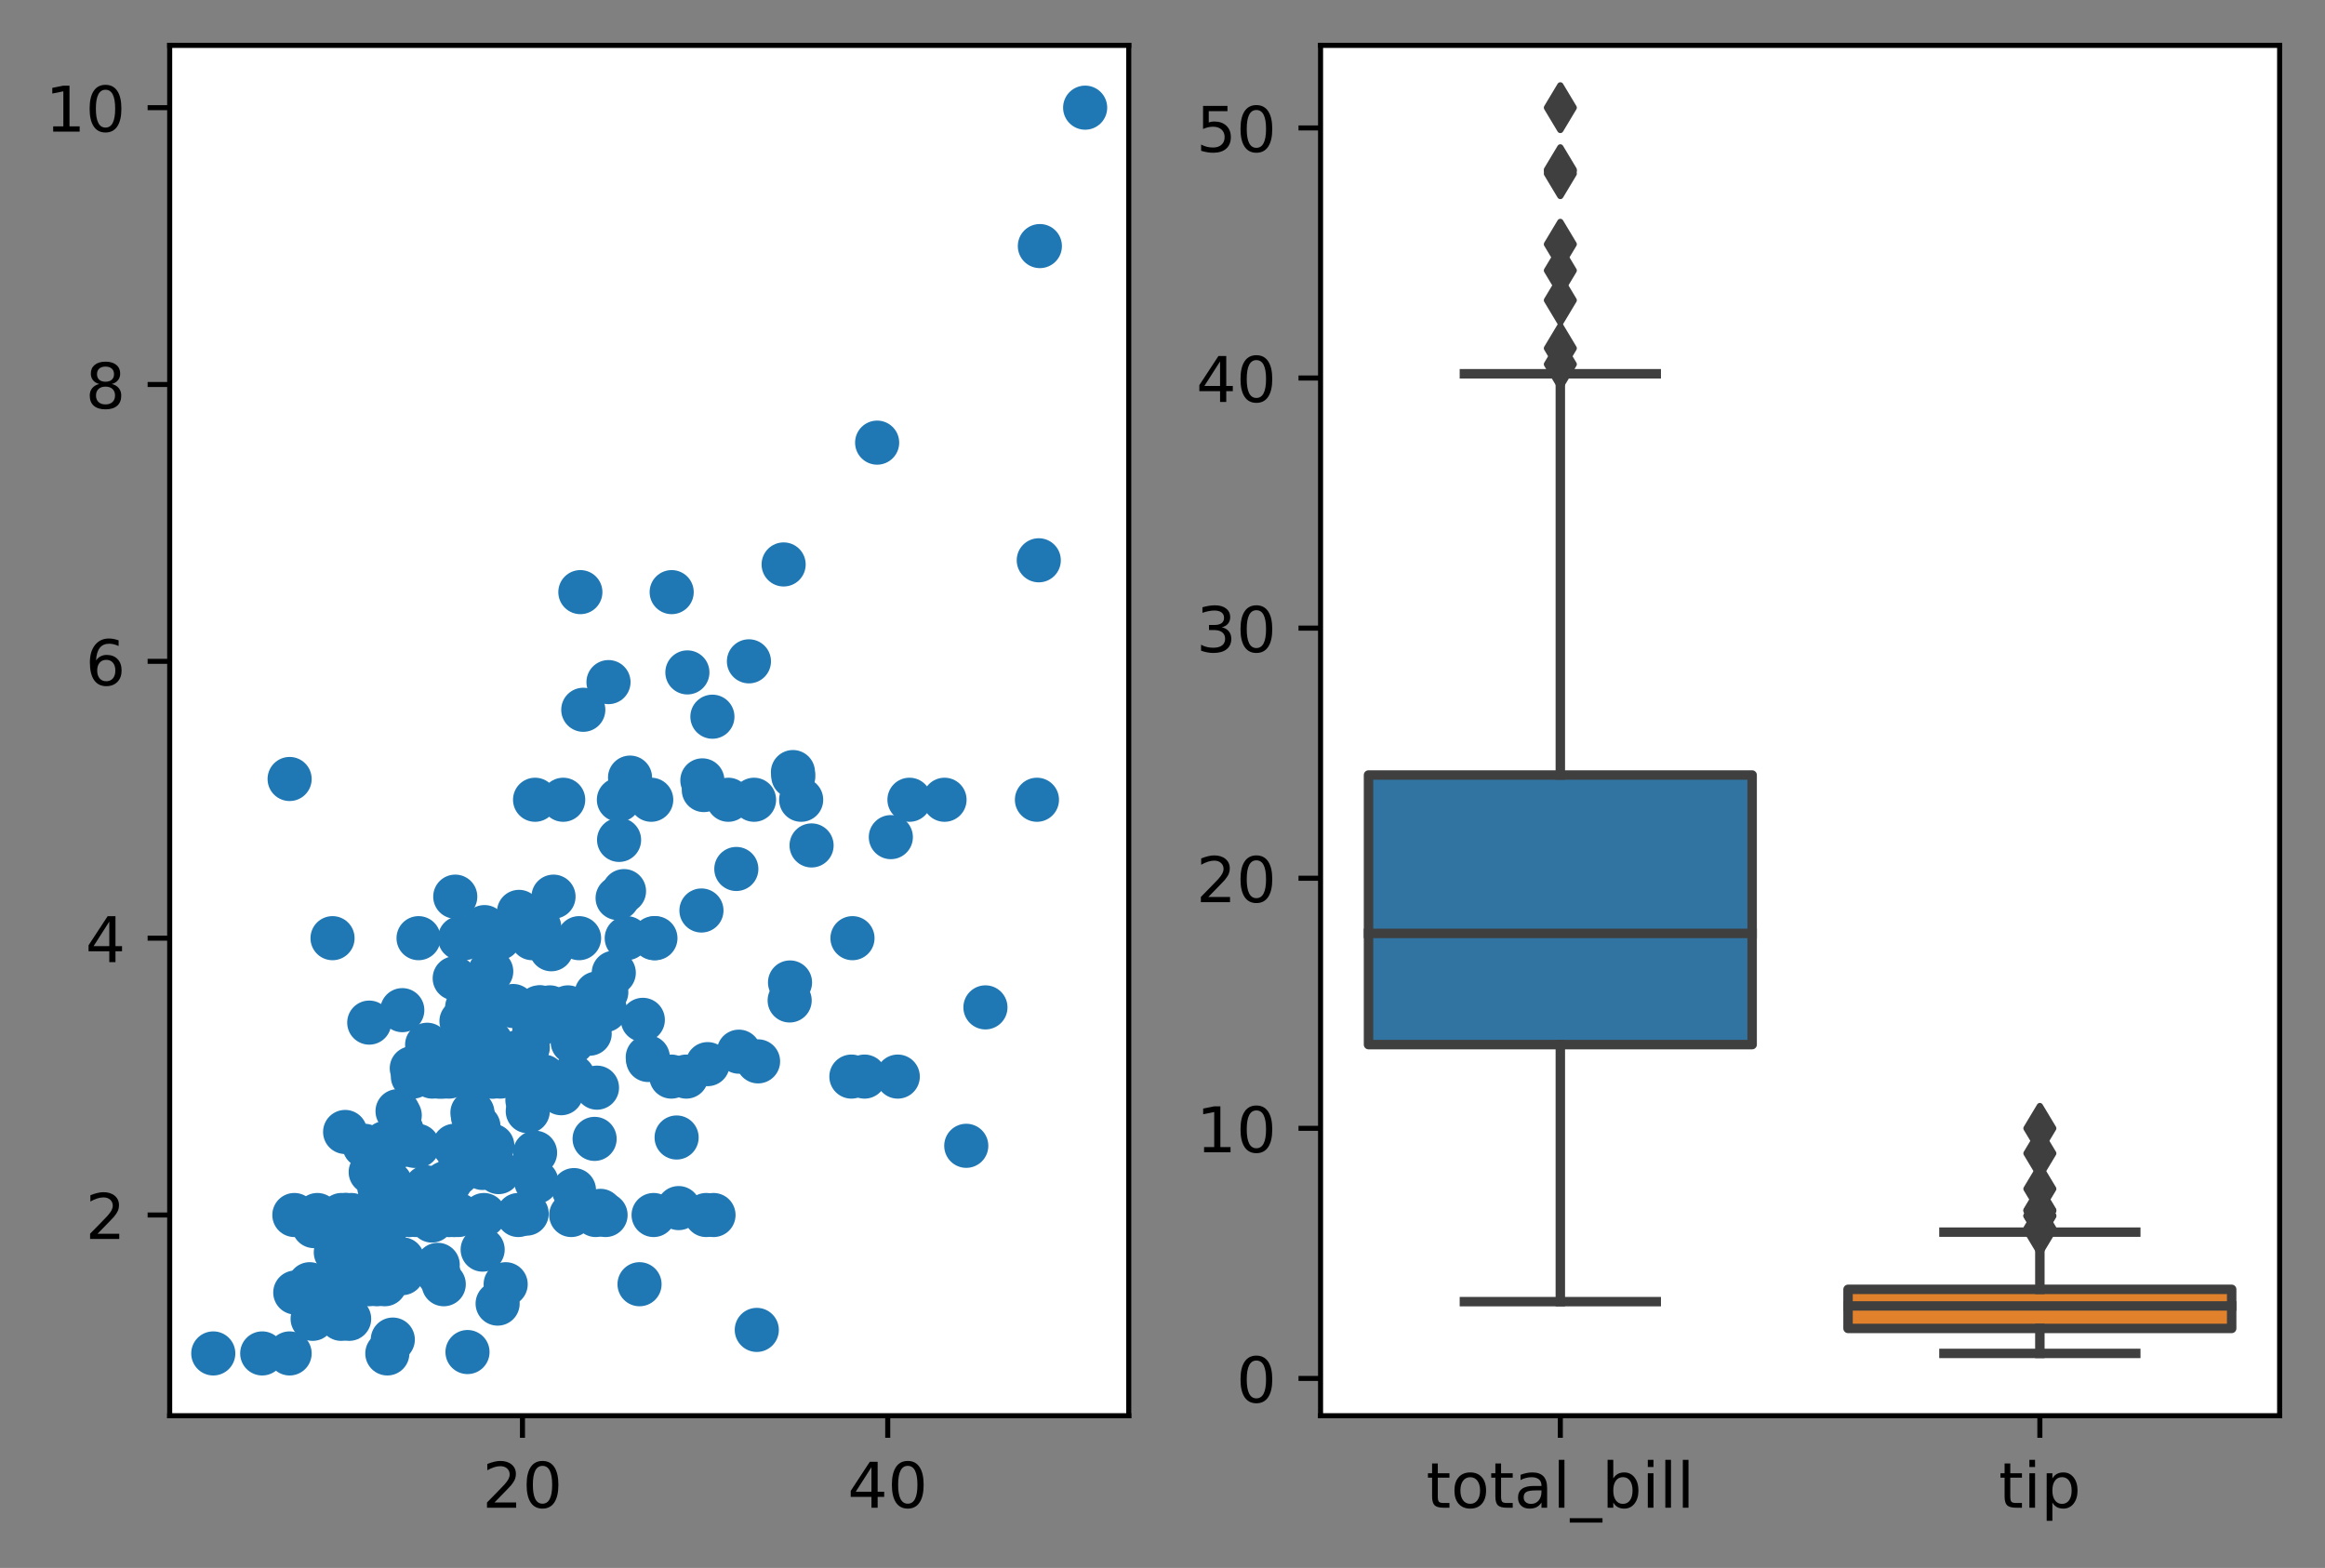 <?xml version="1.0" encoding="utf-8" standalone="no"?>
<!DOCTYPE svg PUBLIC "-//W3C//DTD SVG 1.1//EN"
  "http://www.w3.org/Graphics/SVG/1.1/DTD/svg11.dtd">
<!-- Created with matplotlib (https://matplotlib.org/) -->
<svg height="248.796pt" version="1.1" viewBox="0 0 368.925 248.796" width="368.925pt" xmlns="http://www.w3.org/2000/svg" xmlns:xlink="http://www.w3.org/1999/xlink">
 <rect x="0" y="0" width="368.925" height="248.796" fill="#808080" stroke="none"/>
 <defs>
  <style type="text/css">
*{stroke-linecap:butt;stroke-linejoin:round;}
  </style>
 </defs>
 <g id="figure_1">
  <g id="patch_1">
   <path d="M -0 248.796 
L 368.925 248.796 
L 368.925 0 
L -0 0 
z
" style="fill:none;"/>
  </g>
  <g id="axes_1">
   <g id="patch_2">
    <path d="M 26.925 224.64 
L 179.107 224.64 
L 179.107 7.2 
L 26.925 7.2 
z
" style="fill:#ffffff;"/>
   </g>
   <g id="PathCollection_1">
    <defs>
     <path d="M 0 3 
C 0.796 3 1.559 2.684 2.121 2.121 
C 2.684 1.559 3 0.796 3 0 
C 3 -0.796 2.684 -1.559 2.121 -2.121 
C 1.559 -2.684 0.796 -3 0 -3 
C -0.796 -3 -1.559 -2.684 -2.121 -2.121 
C -2.684 -1.559 -3 -0.796 -3 0 
C -3 0.796 -2.684 1.559 -2.121 2.121 
C -1.559 2.684 -0.796 3 0 3 
z
" id="m28ad20a7b3" style="stroke:#1f77b4;"/>
    </defs>
    <g clip-path="url(#pad244410f5)">
     <use style="fill:#1f77b4;stroke:#1f77b4;" x="74.182" xlink:href="#m28ad20a7b3" y="214.537"/>
     <use style="fill:#1f77b4;stroke:#1f77b4;" x="54.91" xlink:href="#m28ad20a7b3" y="200.26"/>
     <use style="fill:#1f77b4;stroke:#1f77b4;" x="85.831" xlink:href="#m28ad20a7b3" y="159.847"/>
     <use style="fill:#1f77b4;stroke:#1f77b4;" x="93.569" xlink:href="#m28ad20a7b3" y="164.02"/>
     <use style="fill:#1f77b4;stroke:#1f77b4;" x="96.206" xlink:href="#m28ad20a7b3" y="157.431"/>
     <use style="fill:#1f77b4;stroke:#1f77b4;" x="98.234" xlink:href="#m28ad20a7b3" y="133.271"/>
     <use style="fill:#1f77b4;stroke:#1f77b4;" x="50.361" xlink:href="#m28ad20a7b3" y="192.793"/>
     <use style="fill:#1f77b4;stroke:#1f77b4;" x="102.842" xlink:href="#m28ad20a7b3" y="168.193"/>
     <use style="fill:#1f77b4;stroke:#1f77b4;" x="68.531" xlink:href="#m28ad20a7b3" y="193.671"/>
     <use style="fill:#1f77b4;stroke:#1f77b4;" x="67.777" xlink:href="#m28ad20a7b3" y="165.777"/>
     <use style="fill:#1f77b4;stroke:#1f77b4;" x="54.707" xlink:href="#m28ad20a7b3" y="199.162"/>
     <use style="fill:#1f77b4;stroke:#1f77b4;" x="127.127" xlink:href="#m28ad20a7b3" y="126.902"/>
     <use style="fill:#1f77b4;stroke:#1f77b4;" x="69.632" xlink:href="#m28ad20a7b3" y="202.237"/>
     <use style="fill:#1f77b4;stroke:#1f77b4;" x="78.355" xlink:href="#m28ad20a7b3" y="170.829"/>
     <use style="fill:#1f77b4;stroke:#1f77b4;" x="67.922" xlink:href="#m28ad20a7b3" y="170.39"/>
     <use style="fill:#1f77b4;stroke:#1f77b4;" x="87.483" xlink:href="#m28ad20a7b3" y="150.623"/>
     <use style="fill:#1f77b4;stroke:#1f77b4;" x="54.881" xlink:href="#m28ad20a7b3" y="200.041"/>
     <use style="fill:#1f77b4;stroke:#1f77b4;" x="72.153" xlink:href="#m28ad20a7b3" y="155.235"/>
     <use style="fill:#1f77b4;stroke:#1f77b4;" x="74.124" xlink:href="#m28ad20a7b3" y="159.847"/>
     <use style="fill:#1f77b4;stroke:#1f77b4;" x="84.788" xlink:href="#m28ad20a7b3" y="163.142"/>
     <use style="fill:#1f77b4;stroke:#1f77b4;" x="76.877" xlink:href="#m28ad20a7b3" y="147.108"/>
     <use style="fill:#1f77b4;stroke:#1f77b4;" x="83.745" xlink:href="#m28ad20a7b3" y="176.32"/>
     <use style="fill:#1f77b4;stroke:#1f77b4;" x="70.646" xlink:href="#m28ad20a7b3" y="187.741"/>
     <use style="fill:#1f77b4;stroke:#1f77b4;" x="139.182" xlink:href="#m28ad20a7b3" y="70.236"/>
     <use style="fill:#1f77b4;stroke:#1f77b4;" x="82.383" xlink:href="#m28ad20a7b3" y="166.876"/>
     <use style="fill:#1f77b4;stroke:#1f77b4;" x="76.558" xlink:href="#m28ad20a7b3" y="185.325"/>
     <use style="fill:#1f77b4;stroke:#1f77b4;" x="63.691" xlink:href="#m28ad20a7b3" y="192.793"/>
     <use style="fill:#1f77b4;stroke:#1f77b4;" x="61.72" xlink:href="#m28ad20a7b3" y="192.793"/>
     <use style="fill:#1f77b4;stroke:#1f77b4;" x="87.831" xlink:href="#m28ad20a7b3" y="142.276"/>
     <use style="fill:#1f77b4;stroke:#1f77b4;" x="81.89" xlink:href="#m28ad20a7b3" y="170.829"/>
     <use style="fill:#1f77b4;stroke:#1f77b4;" x="52.621" xlink:href="#m28ad20a7b3" y="204.873"/>
     <use style="fill:#1f77b4;stroke:#1f77b4;" x="78.123" xlink:href="#m28ad20a7b3" y="181.811"/>
     <use style="fill:#1f77b4;stroke:#1f77b4;" x="68.589" xlink:href="#m28ad20a7b3" y="170.829"/>
     <use style="fill:#1f77b4;stroke:#1f77b4;" x="84.904" xlink:href="#m28ad20a7b3" y="182.909"/>
     <use style="fill:#1f77b4;stroke:#1f77b4;" x="76.471" xlink:href="#m28ad20a7b3" y="164.899"/>
     <use style="fill:#1f77b4;stroke:#1f77b4;" x="94.67" xlink:href="#m28ad20a7b3" y="157.651"/>
     <use style="fill:#1f77b4;stroke:#1f77b4;" x="72.211" xlink:href="#m28ad20a7b3" y="192.793"/>
     <use style="fill:#1f77b4;stroke:#1f77b4;" x="74.008" xlink:href="#m28ad20a7b3" y="169.292"/>
     <use style="fill:#1f77b4;stroke:#1f77b4;" x="79.108" xlink:href="#m28ad20a7b3" y="185.984"/>
     <use style="fill:#1f77b4;stroke:#1f77b4;" x="115.564" xlink:href="#m28ad20a7b3" y="126.902"/>
     <use style="fill:#1f77b4;stroke:#1f77b4;" x="71.428" xlink:href="#m28ad20a7b3" y="187.521"/>
     <use style="fill:#1f77b4;stroke:#1f77b4;" x="75.544" xlink:href="#m28ad20a7b3" y="180.932"/>
     <use style="fill:#1f77b4;stroke:#1f77b4;" x="65.343" xlink:href="#m28ad20a7b3" y="169.511"/>
     <use style="fill:#1f77b4;stroke:#1f77b4;" x="52.998" xlink:href="#m28ad20a7b3" y="207.728"/>
     <use style="fill:#1f77b4;stroke:#1f77b4;" x="113.043" xlink:href="#m28ad20a7b3" y="113.724"/>
     <use style="fill:#1f77b4;stroke:#1f77b4;" x="77.949" xlink:href="#m28ad20a7b3" y="170.829"/>
     <use style="fill:#1f77b4;stroke:#1f77b4;" x="89.367" xlink:href="#m28ad20a7b3" y="126.902"/>
     <use style="fill:#1f77b4;stroke:#1f77b4;" x="118.839" xlink:href="#m28ad20a7b3" y="104.938"/>
     <use style="fill:#1f77b4;stroke:#1f77b4;" x="107.682" xlink:href="#m28ad20a7b3" y="191.695"/>
     <use style="fill:#1f77b4;stroke:#1f77b4;" x="77.224" xlink:href="#m28ad20a7b3" y="170.829"/>
     <use style="fill:#1f77b4;stroke:#1f77b4;" x="61.286" xlink:href="#m28ad20a7b3" y="181.811"/>
     <use style="fill:#1f77b4;stroke:#1f77b4;" x="54.765" xlink:href="#m28ad20a7b3" y="179.615"/>
     <use style="fill:#1f77b4;stroke:#1f77b4;" x="125.823" xlink:href="#m28ad20a7b3" y="122.509"/>
     <use style="fill:#1f77b4;stroke:#1f77b4;" x="53.751" xlink:href="#m28ad20a7b3" y="202.457"/>
     <use style="fill:#1f77b4;stroke:#1f77b4;" x="99.017" xlink:href="#m28ad20a7b3" y="141.398"/>
     <use style="fill:#1f77b4;stroke:#1f77b4;" x="81.426" xlink:href="#m28ad20a7b3" y="159.628"/>
     <use style="fill:#1f77b4;stroke:#1f77b4;" x="135.096" xlink:href="#m28ad20a7b3" y="170.829"/>
     <use style="fill:#1f77b4;stroke:#1f77b4;" x="101.48" xlink:href="#m28ad20a7b3" y="203.775"/>
     <use style="fill:#1f77b4;stroke:#1f77b4;" x="57.518" xlink:href="#m28ad20a7b3" y="198.064"/>
     <use style="fill:#1f77b4;stroke:#1f77b4;" x="164.829" xlink:href="#m28ad20a7b3" y="88.905"/>
     <use style="fill:#1f77b4;stroke:#1f77b4;" x="83.745" xlink:href="#m28ad20a7b3" y="166.217"/>
     <use style="fill:#1f77b4;stroke:#1f77b4;" x="64.966" xlink:href="#m28ad20a7b3" y="192.793"/>
     <use style="fill:#1f77b4;stroke:#1f77b4;" x="56.881" xlink:href="#m28ad20a7b3" y="193.232"/>
     <use style="fill:#1f77b4;stroke:#1f77b4;" x="77.949" xlink:href="#m28ad20a7b3" y="154.137"/>
     <use style="fill:#1f77b4;stroke:#1f77b4;" x="75.92" xlink:href="#m28ad20a7b3" y="178.736"/>
     <use style="fill:#1f77b4;stroke:#1f77b4;" x="83.136" xlink:href="#m28ad20a7b3" y="167.535"/>
     <use style="fill:#1f77b4;stroke:#1f77b4;" x="72.617" xlink:href="#m28ad20a7b3" y="182.47"/>
     <use style="fill:#1f77b4;stroke:#1f77b4;" x="33.842" xlink:href="#m28ad20a7b3" y="214.756"/>
     <use style="fill:#1f77b4;stroke:#1f77b4;" x="83.571" xlink:href="#m28ad20a7b3" y="192.573"/>
     <use style="fill:#1f77b4;stroke:#1f77b4;" x="68.444" xlink:href="#m28ad20a7b3" y="190.816"/>
     <use style="fill:#1f77b4;stroke:#1f77b4;" x="59.779" xlink:href="#m28ad20a7b3" y="193.452"/>
     <use style="fill:#1f77b4;stroke:#1f77b4;" x="74.413" xlink:href="#m28ad20a7b3" y="170.829"/>
     <use style="fill:#1f77b4;stroke:#1f77b4;" x="102.784" xlink:href="#m28ad20a7b3" y="167.754"/>
     <use style="fill:#1f77b4;stroke:#1f77b4;" x="98.205" xlink:href="#m28ad20a7b3" y="126.902"/>
     <use style="fill:#1f77b4;stroke:#1f77b4;" x="67.632" xlink:href="#m28ad20a7b3" y="188.4"/>
     <use style="fill:#1f77b4;stroke:#1f77b4;" x="55.403" xlink:href="#m28ad20a7b3" y="209.265"/>
     <use style="fill:#1f77b4;stroke:#1f77b4;" x="76.877" xlink:href="#m28ad20a7b3" y="169.072"/>
     <use style="fill:#1f77b4;stroke:#1f77b4;" x="103.769" xlink:href="#m28ad20a7b3" y="148.865"/>
     <use style="fill:#1f77b4;stroke:#1f77b4;" x="90.903" xlink:href="#m28ad20a7b3" y="170.829"/>
     <use style="fill:#1f77b4;stroke:#1f77b4;" x="75.051" xlink:href="#m28ad20a7b3" y="177.199"/>
     <use style="fill:#1f77b4;stroke:#1f77b4;" x="81.281" xlink:href="#m28ad20a7b3" y="170.829"/>
     <use style="fill:#1f77b4;stroke:#1f77b4;" x="73.225" xlink:href="#m28ad20a7b3" y="162.044"/>
     <use style="fill:#1f77b4;stroke:#1f77b4;" x="54.128" xlink:href="#m28ad20a7b3" y="196.527"/>
     <use style="fill:#1f77b4;stroke:#1f77b4;" x="119.65" xlink:href="#m28ad20a7b3" y="126.902"/>
     <use style="fill:#1f77b4;stroke:#1f77b4;" x="71.255" xlink:href="#m28ad20a7b3" y="192.134"/>
     <use style="fill:#1f77b4;stroke:#1f77b4;" x="125.881" xlink:href="#m28ad20a7b3" y="123.168"/>
     <use style="fill:#1f77b4;stroke:#1f77b4;" x="62.706" xlink:href="#m28ad20a7b3" y="192.793"/>
     <use style="fill:#1f77b4;stroke:#1f77b4;" x="77.92" xlink:href="#m28ad20a7b3" y="148.865"/>
     <use style="fill:#1f77b4;stroke:#1f77b4;" x="96.554" xlink:href="#m28ad20a7b3" y="108.233"/>
     <use style="fill:#1f77b4;stroke:#1f77b4;" x="86.266" xlink:href="#m28ad20a7b3" y="170.829"/>
     <use style="fill:#1f77b4;stroke:#1f77b4;" x="108.899" xlink:href="#m28ad20a7b3" y="170.829"/>
     <use style="fill:#1f77b4;stroke:#1f77b4;" x="90.12" xlink:href="#m28ad20a7b3" y="159.847"/>
     <use style="fill:#1f77b4;stroke:#1f77b4;" x="41.609" xlink:href="#m28ad20a7b3" y="214.756"/>
     <use style="fill:#1f77b4;stroke:#1f77b4;" x="72.24" xlink:href="#m28ad20a7b3" y="142.276"/>
     <use style="fill:#1f77b4;stroke:#1f77b4;" x="90.874" xlink:href="#m28ad20a7b3" y="165.338"/>
     <use style="fill:#1f77b4;stroke:#1f77b4;" x="141.356" xlink:href="#m28ad20a7b3" y="132.832"/>
     <use style="fill:#1f77b4;stroke:#1f77b4;" x="104.001" xlink:href="#m28ad20a7b3" y="148.865"/>
     <use style="fill:#1f77b4;stroke:#1f77b4;" x="59.808" xlink:href="#m28ad20a7b3" y="203.775"/>
     <use style="fill:#1f77b4;stroke:#1f77b4;" x="85.831" xlink:href="#m28ad20a7b3" y="170.829"/>
     <use style="fill:#1f77b4;stroke:#1f77b4;" x="61.054" xlink:href="#m28ad20a7b3" y="203.775"/>
     <use style="fill:#1f77b4;stroke:#1f77b4;" x="57.837" xlink:href="#m28ad20a7b3" y="181.811"/>
     <use style="fill:#1f77b4;stroke:#1f77b4;" x="69.516" xlink:href="#m28ad20a7b3" y="170.829"/>
     <use style="fill:#1f77b4;stroke:#1f77b4;" x="153.324" xlink:href="#m28ad20a7b3" y="181.811"/>
     <use style="fill:#1f77b4;stroke:#1f77b4;" x="89.917" xlink:href="#m28ad20a7b3" y="160.287"/>
     <use style="fill:#1f77b4;stroke:#1f77b4;" x="85.57" xlink:href="#m28ad20a7b3" y="147.108"/>
     <use style="fill:#1f77b4;stroke:#1f77b4;" x="69.458" xlink:href="#m28ad20a7b3" y="200.7"/>
     <use style="fill:#1f77b4;stroke:#1f77b4;" x="84.324" xlink:href="#m28ad20a7b3" y="147.548"/>
     <use style="fill:#1f77b4;stroke:#1f77b4;" x="98.002" xlink:href="#m28ad20a7b3" y="142.496"/>
     <use style="fill:#1f77b4;stroke:#1f77b4;" x="77.804" xlink:href="#m28ad20a7b3" y="154.137"/>
     <use style="fill:#1f77b4;stroke:#1f77b4;" x="66.415" xlink:href="#m28ad20a7b3" y="148.865"/>
     <use style="fill:#1f77b4;stroke:#1f77b4;" x="65.517" xlink:href="#m28ad20a7b3" y="170.829"/>
     <use style="fill:#1f77b4;stroke:#1f77b4;" x="45.956" xlink:href="#m28ad20a7b3" y="214.756"/>
     <use style="fill:#1f77b4;stroke:#1f77b4;" x="135.27" xlink:href="#m28ad20a7b3" y="148.865"/>
     <use style="fill:#1f77b4;stroke:#1f77b4;" x="94.351" xlink:href="#m28ad20a7b3" y="180.713"/>
     <use style="fill:#1f77b4;stroke:#1f77b4;" x="99.451" xlink:href="#m28ad20a7b3" y="148.865"/>
     <use style="fill:#1f77b4;stroke:#1f77b4;" x="75.109" xlink:href="#m28ad20a7b3" y="159.847"/>
     <use style="fill:#1f77b4;stroke:#1f77b4;" x="111.681" xlink:href="#m28ad20a7b3" y="125.364"/>
     <use style="fill:#1f77b4;stroke:#1f77b4;" x="55.809" xlink:href="#m28ad20a7b3" y="203.775"/>
     <use style="fill:#1f77b4;stroke:#1f77b4;" x="60.967" xlink:href="#m28ad20a7b3" y="197.185"/>
     <use style="fill:#1f77b4;stroke:#1f77b4;" x="94.728" xlink:href="#m28ad20a7b3" y="172.586"/>
     <use style="fill:#1f77b4;stroke:#1f77b4;" x="58.822" xlink:href="#m28ad20a7b3" y="185.984"/>
     <use style="fill:#1f77b4;stroke:#1f77b4;" x="63.836" xlink:href="#m28ad20a7b3" y="199.821"/>
     <use style="fill:#1f77b4;stroke:#1f77b4;" x="66.27" xlink:href="#m28ad20a7b3" y="181.811"/>
     <use style="fill:#1f77b4;stroke:#1f77b4;" x="71.168" xlink:href="#m28ad20a7b3" y="192.793"/>
     <use style="fill:#1f77b4;stroke:#1f77b4;" x="61.112" xlink:href="#m28ad20a7b3" y="181.372"/>
     <use style="fill:#1f77b4;stroke:#1f77b4;" x="111.304" xlink:href="#m28ad20a7b3" y="144.473"/>
     <use style="fill:#1f77b4;stroke:#1f77b4;" x="49.636" xlink:href="#m28ad20a7b3" y="204.214"/>
     <use style="fill:#1f77b4;stroke:#1f77b4;" x="67.024" xlink:href="#m28ad20a7b3" y="192.793"/>
     <use style="fill:#1f77b4;stroke:#1f77b4;" x="57.924" xlink:href="#m28ad20a7b3" y="192.793"/>
     <use style="fill:#1f77b4;stroke:#1f77b4;" x="91.076" xlink:href="#m28ad20a7b3" y="188.839"/>
     <use style="fill:#1f77b4;stroke:#1f77b4;" x="80.238" xlink:href="#m28ad20a7b3" y="203.775"/>
     <use style="fill:#1f77b4;stroke:#1f77b4;" x="83.687" xlink:href="#m28ad20a7b3" y="174.563"/>
     <use style="fill:#1f77b4;stroke:#1f77b4;" x="57.316" xlink:href="#m28ad20a7b3" y="203.775"/>
     <use style="fill:#1f77b4;stroke:#1f77b4;" x="60.474" xlink:href="#m28ad20a7b3" y="192.793"/>
     <use style="fill:#1f77b4;stroke:#1f77b4;" x="77.862" xlink:href="#m28ad20a7b3" y="165.338"/>
     <use style="fill:#1f77b4;stroke:#1f77b4;" x="49.607" xlink:href="#m28ad20a7b3" y="209.265"/>
     <use style="fill:#1f77b4;stroke:#1f77b4;" x="54.881" xlink:href="#m28ad20a7b3" y="192.793"/>
     <use style="fill:#1f77b4;stroke:#1f77b4;" x="65.951" xlink:href="#m28ad20a7b3" y="192.793"/>
     <use style="fill:#1f77b4;stroke:#1f77b4;" x="71.313" xlink:href="#m28ad20a7b3" y="192.793"/>
     <use style="fill:#1f77b4;stroke:#1f77b4;" x="63.082" xlink:href="#m28ad20a7b3" y="176.32"/>
     <use style="fill:#1f77b4;stroke:#1f77b4;" x="75.573" xlink:href="#m28ad20a7b3" y="159.847"/>
     <use style="fill:#1f77b4;stroke:#1f77b4;" x="124.345" xlink:href="#m28ad20a7b3" y="89.564"/>
     <use style="fill:#1f77b4;stroke:#1f77b4;" x="144.311" xlink:href="#m28ad20a7b3" y="126.902"/>
     <use style="fill:#1f77b4;stroke:#1f77b4;" x="103.335" xlink:href="#m28ad20a7b3" y="126.902"/>
     <use style="fill:#1f77b4;stroke:#1f77b4;" x="72.559" xlink:href="#m28ad20a7b3" y="186.204"/>
     <use style="fill:#1f77b4;stroke:#1f77b4;" x="49.143" xlink:href="#m28ad20a7b3" y="203.775"/>
     <use style="fill:#1f77b4;stroke:#1f77b4;" x="78.963" xlink:href="#m28ad20a7b3" y="206.849"/>
     <use style="fill:#1f77b4;stroke:#1f77b4;" x="59.344" xlink:href="#m28ad20a7b3" y="200.919"/>
     <use style="fill:#1f77b4;stroke:#1f77b4;" x="53.287" xlink:href="#m28ad20a7b3" y="198.723"/>
     <use style="fill:#1f77b4;stroke:#1f77b4;" x="46.709" xlink:href="#m28ad20a7b3" y="192.793"/>
     <use style="fill:#1f77b4;stroke:#1f77b4;" x="65.72" xlink:href="#m28ad20a7b3" y="181.811"/>
     <use style="fill:#1f77b4;stroke:#1f77b4;" x="62.996" xlink:href="#m28ad20a7b3" y="192.793"/>
     <use style="fill:#1f77b4;stroke:#1f77b4;" x="74.964" xlink:href="#m28ad20a7b3" y="176.54"/>
     <use style="fill:#1f77b4;stroke:#1f77b4;" x="96.09" xlink:href="#m28ad20a7b3" y="192.793"/>
     <use style="fill:#1f77b4;stroke:#1f77b4;" x="82.238" xlink:href="#m28ad20a7b3" y="192.793"/>
     <use style="fill:#1f77b4;stroke:#1f77b4;" x="111.449" xlink:href="#m28ad20a7b3" y="123.827"/>
     <use style="fill:#1f77b4;stroke:#1f77b4;" x="164.539" xlink:href="#m28ad20a7b3" y="126.902"/>
     <use style="fill:#1f77b4;stroke:#1f77b4;" x="97.394" xlink:href="#m28ad20a7b3" y="154.356"/>
     <use style="fill:#1f77b4;stroke:#1f77b4;" x="63.749" xlink:href="#m28ad20a7b3" y="179.395"/>
     <use style="fill:#1f77b4;stroke:#1f77b4;" x="72.733" xlink:href="#m28ad20a7b3" y="192.793"/>
     <use style="fill:#1f77b4;stroke:#1f77b4;" x="87.251" xlink:href="#m28ad20a7b3" y="159.847"/>
     <use style="fill:#1f77b4;stroke:#1f77b4;" x="61.633" xlink:href="#m28ad20a7b3" y="181.811"/>
     <use style="fill:#1f77b4;stroke:#1f77b4;" x="71.921" xlink:href="#m28ad20a7b3" y="192.793"/>
     <use style="fill:#1f77b4;stroke:#1f77b4;" x="64.966" xlink:href="#m28ad20a7b3" y="192.793"/>
     <use style="fill:#1f77b4;stroke:#1f77b4;" x="75.688" xlink:href="#m28ad20a7b3" y="170.829"/>
     <use style="fill:#1f77b4;stroke:#1f77b4;" x="96.003" xlink:href="#m28ad20a7b3" y="160.287"/>
     <use style="fill:#1f77b4;stroke:#1f77b4;" x="85.107" xlink:href="#m28ad20a7b3" y="187.521"/>
     <use style="fill:#1f77b4;stroke:#1f77b4;" x="116.839" xlink:href="#m28ad20a7b3" y="137.884"/>
     <use style="fill:#1f77b4;stroke:#1f77b4;" x="55.635" xlink:href="#m28ad20a7b3" y="201.359"/>
     <use style="fill:#1f77b4;stroke:#1f77b4;" x="55.751" xlink:href="#m28ad20a7b3" y="192.793"/>
     <use style="fill:#1f77b4;stroke:#1f77b4;" x="172.189" xlink:href="#m28ad20a7b3" y="17.084"/>
     <use style="fill:#1f77b4;stroke:#1f77b4;" x="70.762" xlink:href="#m28ad20a7b3" y="167.315"/>
     <use style="fill:#1f77b4;stroke:#1f77b4;" x="45.956" xlink:href="#m28ad20a7b3" y="123.607"/>
     <use style="fill:#1f77b4;stroke:#1f77b4;" x="117.245" xlink:href="#m28ad20a7b3" y="166.876"/>
     <use style="fill:#1f77b4;stroke:#1f77b4;" x="73.689" xlink:href="#m28ad20a7b3" y="148.865"/>
     <use style="fill:#1f77b4;stroke:#1f77b4;" x="120.288" xlink:href="#m28ad20a7b3" y="168.413"/>
     <use style="fill:#1f77b4;stroke:#1f77b4;" x="76.79" xlink:href="#m28ad20a7b3" y="192.793"/>
     <use style="fill:#1f77b4;stroke:#1f77b4;" x="66.908" xlink:href="#m28ad20a7b3" y="192.793"/>
     <use style="fill:#1f77b4;stroke:#1f77b4;" x="52.766" xlink:href="#m28ad20a7b3" y="148.865"/>
     <use style="fill:#1f77b4;stroke:#1f77b4;" x="125.301" xlink:href="#m28ad20a7b3" y="158.749"/>
     <use style="fill:#1f77b4;stroke:#1f77b4;" x="125.359" xlink:href="#m28ad20a7b3" y="155.894"/>
     <use style="fill:#1f77b4;stroke:#1f77b4;" x="92.554" xlink:href="#m28ad20a7b3" y="112.625"/>
     <use style="fill:#1f77b4;stroke:#1f77b4;" x="156.367" xlink:href="#m28ad20a7b3" y="159.847"/>
     <use style="fill:#1f77b4;stroke:#1f77b4;" x="92.091" xlink:href="#m28ad20a7b3" y="93.956"/>
     <use style="fill:#1f77b4;stroke:#1f77b4;" x="142.457" xlink:href="#m28ad20a7b3" y="170.829"/>
     <use style="fill:#1f77b4;stroke:#1f77b4;" x="84.904" xlink:href="#m28ad20a7b3" y="126.902"/>
     <use style="fill:#1f77b4;stroke:#1f77b4;" x="85.512" xlink:href="#m28ad20a7b3" y="159.847"/>
     <use style="fill:#1f77b4;stroke:#1f77b4;" x="113.217" xlink:href="#m28ad20a7b3" y="192.793"/>
     <use style="fill:#1f77b4;stroke:#1f77b4;" x="77.543" xlink:href="#m28ad20a7b3" y="159.847"/>
     <use style="fill:#1f77b4;stroke:#1f77b4;" x="91.888" xlink:href="#m28ad20a7b3" y="148.865"/>
     <use style="fill:#1f77b4;stroke:#1f77b4;" x="70.414" xlink:href="#m28ad20a7b3" y="203.775"/>
     <use style="fill:#1f77b4;stroke:#1f77b4;" x="82.354" xlink:href="#m28ad20a7b3" y="144.692"/>
     <use style="fill:#1f77b4;stroke:#1f77b4;" x="107.363" xlink:href="#m28ad20a7b3" y="180.493"/>
     <use style="fill:#1f77b4;stroke:#1f77b4;" x="69.806" xlink:href="#m28ad20a7b3" y="192.353"/>
     <use style="fill:#1f77b4;stroke:#1f77b4;" x="72.993" xlink:href="#m28ad20a7b3" y="148.865"/>
     <use style="fill:#1f77b4;stroke:#1f77b4;" x="46.854" xlink:href="#m28ad20a7b3" y="205.092"/>
     <use style="fill:#1f77b4;stroke:#1f77b4;" x="54.91" xlink:href="#m28ad20a7b3" y="192.793"/>
     <use style="fill:#1f77b4;stroke:#1f77b4;" x="149.875" xlink:href="#m28ad20a7b3" y="126.902"/>
     <use style="fill:#1f77b4;stroke:#1f77b4;" x="62.619" xlink:href="#m28ad20a7b3" y="192.793"/>
     <use style="fill:#1f77b4;stroke:#1f77b4;" x="64.097" xlink:href="#m28ad20a7b3" y="192.793"/>
     <use style="fill:#1f77b4;stroke:#1f77b4;" x="79.166" xlink:href="#m28ad20a7b3" y="148.865"/>
     <use style="fill:#1f77b4;stroke:#1f77b4;" x="61.865" xlink:href="#m28ad20a7b3" y="192.573"/>
     <use style="fill:#1f77b4;stroke:#1f77b4;" x="62.619" xlink:href="#m28ad20a7b3" y="192.793"/>
     <use style="fill:#1f77b4;stroke:#1f77b4;" x="72.472" xlink:href="#m28ad20a7b3" y="181.811"/>
     <use style="fill:#1f77b4;stroke:#1f77b4;" x="84.44" xlink:href="#m28ad20a7b3" y="148.865"/>
     <use style="fill:#1f77b4;stroke:#1f77b4;" x="72.675" xlink:href="#m28ad20a7b3" y="165.777"/>
     <use style="fill:#1f77b4;stroke:#1f77b4;" x="102.002" xlink:href="#m28ad20a7b3" y="161.824"/>
     <use style="fill:#1f77b4;stroke:#1f77b4;" x="137.182" xlink:href="#m28ad20a7b3" y="170.829"/>
     <use style="fill:#1f77b4;stroke:#1f77b4;" x="95.278" xlink:href="#m28ad20a7b3" y="192.134"/>
     <use style="fill:#1f77b4;stroke:#1f77b4;" x="61.923" xlink:href="#m28ad20a7b3" y="187.741"/>
     <use style="fill:#1f77b4;stroke:#1f77b4;" x="112.057" xlink:href="#m28ad20a7b3" y="192.793"/>
     <use style="fill:#1f77b4;stroke:#1f77b4;" x="99.973" xlink:href="#m28ad20a7b3" y="123.388"/>
     <use style="fill:#1f77b4;stroke:#1f77b4;" x="165.003" xlink:href="#m28ad20a7b3" y="39.047"/>
     <use style="fill:#1f77b4;stroke:#1f77b4;" x="63.401" xlink:href="#m28ad20a7b3" y="181.811"/>
     <use style="fill:#1f77b4;stroke:#1f77b4;" x="106.58" xlink:href="#m28ad20a7b3" y="93.956"/>
     <use style="fill:#1f77b4;stroke:#1f77b4;" x="62.329" xlink:href="#m28ad20a7b3" y="212.56"/>
     <use style="fill:#1f77b4;stroke:#1f77b4;" x="106.522" xlink:href="#m28ad20a7b3" y="170.829"/>
     <use style="fill:#1f77b4;stroke:#1f77b4;" x="58.533" xlink:href="#m28ad20a7b3" y="203.775"/>
     <use style="fill:#1f77b4;stroke:#1f77b4;" x="47.376" xlink:href="#m28ad20a7b3" y="205.092"/>
     <use style="fill:#1f77b4;stroke:#1f77b4;" x="112.289" xlink:href="#m28ad20a7b3" y="168.852"/>
     <use style="fill:#1f77b4;stroke:#1f77b4;" x="60.185" xlink:href="#m28ad20a7b3" y="188.4"/>
     <use style="fill:#1f77b4;stroke:#1f77b4;" x="63.836" xlink:href="#m28ad20a7b3" y="160.287"/>
     <use style="fill:#1f77b4;stroke:#1f77b4;" x="49.81" xlink:href="#m28ad20a7b3" y="194.55"/>
     <use style="fill:#1f77b4;stroke:#1f77b4;" x="71.255" xlink:href="#m28ad20a7b3" y="170.829"/>
     <use style="fill:#1f77b4;stroke:#1f77b4;" x="63.836" xlink:href="#m28ad20a7b3" y="202.017"/>
     <use style="fill:#1f77b4;stroke:#1f77b4;" x="72.095" xlink:href="#m28ad20a7b3" y="181.811"/>
     <use style="fill:#1f77b4;stroke:#1f77b4;" x="54.186" xlink:href="#m28ad20a7b3" y="192.793"/>
     <use style="fill:#1f77b4;stroke:#1f77b4;" x="84.208" xlink:href="#m28ad20a7b3" y="170.829"/>
     <use style="fill:#1f77b4;stroke:#1f77b4;" x="63.43" xlink:href="#m28ad20a7b3" y="176.979"/>
     <use style="fill:#1f77b4;stroke:#1f77b4;" x="89.048" xlink:href="#m28ad20a7b3" y="173.465"/>
     <use style="fill:#1f77b4;stroke:#1f77b4;" x="94.525" xlink:href="#m28ad20a7b3" y="192.793"/>
     <use style="fill:#1f77b4;stroke:#1f77b4;" x="70.414" xlink:href="#m28ad20a7b3" y="170.829"/>
     <use style="fill:#1f77b4;stroke:#1f77b4;" x="58.591" xlink:href="#m28ad20a7b3" y="162.263"/>
     <use style="fill:#1f77b4;stroke:#1f77b4;" x="56.156" xlink:href="#m28ad20a7b3" y="204.433"/>
     <use style="fill:#1f77b4;stroke:#1f77b4;" x="69.951" xlink:href="#m28ad20a7b3" y="170.829"/>
     <use style="fill:#1f77b4;stroke:#1f77b4;" x="54.128" xlink:href="#m28ad20a7b3" y="209.265"/>
     <use style="fill:#1f77b4;stroke:#1f77b4;" x="61.46" xlink:href="#m28ad20a7b3" y="214.756"/>
     <use style="fill:#1f77b4;stroke:#1f77b4;" x="120.085" xlink:href="#m28ad20a7b3" y="211.023"/>
     <use style="fill:#1f77b4;stroke:#1f77b4;" x="128.778" xlink:href="#m28ad20a7b3" y="134.15"/>
     <use style="fill:#1f77b4;stroke:#1f77b4;" x="109.073" xlink:href="#m28ad20a7b3" y="106.695"/>
     <use style="fill:#1f77b4;stroke:#1f77b4;" x="103.711" xlink:href="#m28ad20a7b3" y="192.793"/>
     <use style="fill:#1f77b4;stroke:#1f77b4;" x="90.642" xlink:href="#m28ad20a7b3" y="192.793"/>
     <use style="fill:#1f77b4;stroke:#1f77b4;" x="76.587" xlink:href="#m28ad20a7b3" y="198.284"/>
     <use style="fill:#1f77b4;stroke:#1f77b4;" x="79.369" xlink:href="#m28ad20a7b3" y="170.829"/>
    </g>
   </g>
   <g id="matplotlib.axis_1">
    <g id="xtick_1">
     <g id="line2d_1">
      <defs>
       <path d="M 0 0 
L 0 3.5 
" id="m01c4b581fa" style="stroke:#000000;stroke-width:0.8;"/>
      </defs>
      <g>
       <use style="stroke:#000000;stroke-width:0.8;" x="82.904" xlink:href="#m01c4b581fa" y="224.64"/>
      </g>
     </g>
     <g id="text_1">
      <!-- 20 -->
      <defs>
       <path d="M 19.188 8.297 
L 53.609 8.297 
L 53.609 0 
L 7.328 0 
L 7.328 8.297 
Q 12.938 14.109 22.625 23.891 
Q 32.328 33.688 34.812 36.531 
Q 39.547 41.844 41.422 45.531 
Q 43.312 49.219 43.312 52.781 
Q 43.312 58.594 39.234 62.25 
Q 35.156 65.922 28.609 65.922 
Q 23.969 65.922 18.812 64.312 
Q 13.672 62.703 7.812 59.422 
L 7.812 69.391 
Q 13.766 71.781 18.938 73 
Q 24.125 74.219 28.422 74.219 
Q 39.75 74.219 46.484 68.547 
Q 53.219 62.891 53.219 53.422 
Q 53.219 48.922 51.531 44.891 
Q 49.859 40.875 45.406 35.406 
Q 44.188 33.984 37.641 27.219 
Q 31.109 20.453 19.188 8.297 
z
" id="DejaVuSans-50"/>
       <path d="M 31.781 66.406 
Q 24.172 66.406 20.328 58.906 
Q 16.5 51.422 16.5 36.375 
Q 16.5 21.391 20.328 13.891 
Q 24.172 6.391 31.781 6.391 
Q 39.453 6.391 43.281 13.891 
Q 47.125 21.391 47.125 36.375 
Q 47.125 51.422 43.281 58.906 
Q 39.453 66.406 31.781 66.406 
z
M 31.781 74.219 
Q 44.047 74.219 50.516 64.516 
Q 56.984 54.828 56.984 36.375 
Q 56.984 17.969 50.516 8.266 
Q 44.047 -1.422 31.781 -1.422 
Q 19.531 -1.422 13.062 8.266 
Q 6.594 17.969 6.594 36.375 
Q 6.594 54.828 13.062 64.516 
Q 19.531 74.219 31.781 74.219 
z
" id="DejaVuSans-48"/>
      </defs>
      <g transform="translate(76.542 239.238)scale(0.1 -0.1)">
       <use xlink:href="#DejaVuSans-50"/>
       <use x="63.623" xlink:href="#DejaVuSans-48"/>
      </g>
     </g>
    </g>
    <g id="xtick_2">
     <g id="line2d_2">
      <g>
       <use style="stroke:#000000;stroke-width:0.8;" x="140.863" xlink:href="#m01c4b581fa" y="224.64"/>
      </g>
     </g>
     <g id="text_2">
      <!-- 40 -->
      <defs>
       <path d="M 37.797 64.312 
L 12.891 25.391 
L 37.797 25.391 
z
M 35.203 72.906 
L 47.609 72.906 
L 47.609 25.391 
L 58.016 25.391 
L 58.016 17.188 
L 47.609 17.188 
L 47.609 0 
L 37.797 0 
L 37.797 17.188 
L 4.891 17.188 
L 4.891 26.703 
z
" id="DejaVuSans-52"/>
      </defs>
      <g transform="translate(134.5 239.238)scale(0.1 -0.1)">
       <use xlink:href="#DejaVuSans-52"/>
       <use x="63.623" xlink:href="#DejaVuSans-48"/>
      </g>
     </g>
    </g>
   </g>
   <g id="matplotlib.axis_2">
    <g id="ytick_1">
     <g id="line2d_3">
      <defs>
       <path d="M 0 0 
L -3.5 0 
" id="m6f5d1d14ff" style="stroke:#000000;stroke-width:0.8;"/>
      </defs>
      <g>
       <use style="stroke:#000000;stroke-width:0.8;" x="26.925" xlink:href="#m6f5d1d14ff" y="192.793"/>
      </g>
     </g>
     <g id="text_3">
      <!-- 2 -->
      <g transform="translate(13.562 196.592)scale(0.1 -0.1)">
       <use xlink:href="#DejaVuSans-50"/>
      </g>
     </g>
    </g>
    <g id="ytick_2">
     <g id="line2d_4">
      <g>
       <use style="stroke:#000000;stroke-width:0.8;" x="26.925" xlink:href="#m6f5d1d14ff" y="148.865"/>
      </g>
     </g>
     <g id="text_4">
      <!-- 4 -->
      <g transform="translate(13.562 152.665)scale(0.1 -0.1)">
       <use xlink:href="#DejaVuSans-52"/>
      </g>
     </g>
    </g>
    <g id="ytick_3">
     <g id="line2d_5">
      <g>
       <use style="stroke:#000000;stroke-width:0.8;" x="26.925" xlink:href="#m6f5d1d14ff" y="104.938"/>
      </g>
     </g>
     <g id="text_5">
      <!-- 6 -->
      <defs>
       <path d="M 33.016 40.375 
Q 26.375 40.375 22.484 35.828 
Q 18.609 31.297 18.609 23.391 
Q 18.609 15.531 22.484 10.953 
Q 26.375 6.391 33.016 6.391 
Q 39.656 6.391 43.531 10.953 
Q 47.406 15.531 47.406 23.391 
Q 47.406 31.297 43.531 35.828 
Q 39.656 40.375 33.016 40.375 
z
M 52.594 71.297 
L 52.594 62.312 
Q 48.875 64.062 45.094 64.984 
Q 41.312 65.922 37.594 65.922 
Q 27.828 65.922 22.672 59.328 
Q 17.531 52.734 16.797 39.406 
Q 19.672 43.656 24.016 45.922 
Q 28.375 48.188 33.594 48.188 
Q 44.578 48.188 50.953 41.516 
Q 57.328 34.859 57.328 23.391 
Q 57.328 12.156 50.688 5.359 
Q 44.047 -1.422 33.016 -1.422 
Q 20.359 -1.422 13.672 8.266 
Q 6.984 17.969 6.984 36.375 
Q 6.984 53.656 15.188 63.938 
Q 23.391 74.219 37.203 74.219 
Q 40.922 74.219 44.703 73.484 
Q 48.484 72.75 52.594 71.297 
z
" id="DejaVuSans-54"/>
      </defs>
      <g transform="translate(13.562 108.737)scale(0.1 -0.1)">
       <use xlink:href="#DejaVuSans-54"/>
      </g>
     </g>
    </g>
    <g id="ytick_4">
     <g id="line2d_6">
      <g>
       <use style="stroke:#000000;stroke-width:0.8;" x="26.925" xlink:href="#m6f5d1d14ff" y="61.011"/>
      </g>
     </g>
     <g id="text_6">
      <!-- 8 -->
      <defs>
       <path d="M 31.781 34.625 
Q 24.75 34.625 20.719 30.859 
Q 16.703 27.094 16.703 20.516 
Q 16.703 13.922 20.719 10.156 
Q 24.75 6.391 31.781 6.391 
Q 38.812 6.391 42.859 10.172 
Q 46.922 13.969 46.922 20.516 
Q 46.922 27.094 42.891 30.859 
Q 38.875 34.625 31.781 34.625 
z
M 21.922 38.812 
Q 15.578 40.375 12.031 44.719 
Q 8.5 49.078 8.5 55.328 
Q 8.5 64.062 14.719 69.141 
Q 20.953 74.219 31.781 74.219 
Q 42.672 74.219 48.875 69.141 
Q 55.078 64.062 55.078 55.328 
Q 55.078 49.078 51.531 44.719 
Q 48 40.375 41.703 38.812 
Q 48.828 37.156 52.797 32.312 
Q 56.781 27.484 56.781 20.516 
Q 56.781 9.906 50.312 4.234 
Q 43.844 -1.422 31.781 -1.422 
Q 19.734 -1.422 13.25 4.234 
Q 6.781 9.906 6.781 20.516 
Q 6.781 27.484 10.781 32.312 
Q 14.797 37.156 21.922 38.812 
z
M 18.312 54.391 
Q 18.312 48.734 21.844 45.562 
Q 25.391 42.391 31.781 42.391 
Q 38.141 42.391 41.719 45.562 
Q 45.312 48.734 45.312 54.391 
Q 45.312 60.062 41.719 63.234 
Q 38.141 66.406 31.781 66.406 
Q 25.391 66.406 21.844 63.234 
Q 18.312 60.062 18.312 54.391 
z
" id="DejaVuSans-56"/>
      </defs>
      <g transform="translate(13.562 64.81)scale(0.1 -0.1)">
       <use xlink:href="#DejaVuSans-56"/>
      </g>
     </g>
    </g>
    <g id="ytick_5">
     <g id="line2d_7">
      <g>
       <use style="stroke:#000000;stroke-width:0.8;" x="26.925" xlink:href="#m6f5d1d14ff" y="17.084"/>
      </g>
     </g>
     <g id="text_7">
      <!-- 10 -->
      <defs>
       <path d="M 12.406 8.297 
L 28.516 8.297 
L 28.516 63.922 
L 10.984 60.406 
L 10.984 69.391 
L 28.422 72.906 
L 38.281 72.906 
L 38.281 8.297 
L 54.391 8.297 
L 54.391 0 
L 12.406 0 
z
" id="DejaVuSans-49"/>
      </defs>
      <g transform="translate(7.2 20.883)scale(0.1 -0.1)">
       <use xlink:href="#DejaVuSans-49"/>
       <use x="63.623" xlink:href="#DejaVuSans-48"/>
      </g>
     </g>
    </g>
   </g>
   <g id="patch_3">
    <path d="M 26.925 224.64 
L 26.925 7.2 
" style="fill:none;stroke:#000000;stroke-linecap:square;stroke-linejoin:miter;stroke-width:0.8;"/>
   </g>
   <g id="patch_4">
    <path d="M 179.107 224.64 
L 179.107 7.2 
" style="fill:none;stroke:#000000;stroke-linecap:square;stroke-linejoin:miter;stroke-width:0.8;"/>
   </g>
   <g id="patch_5">
    <path d="M 26.925 224.64 
L 179.107 224.64 
" style="fill:none;stroke:#000000;stroke-linecap:square;stroke-linejoin:miter;stroke-width:0.8;"/>
   </g>
   <g id="patch_6">
    <path d="M 26.925 7.2 
L 179.107 7.2 
" style="fill:none;stroke:#000000;stroke-linecap:square;stroke-linejoin:miter;stroke-width:0.8;"/>
   </g>
  </g>
  <g id="axes_2">
   <g id="patch_7">
    <path d="M 209.543 224.64 
L 361.725 224.64 
L 361.725 7.2 
L 209.543 7.2 
z
" style="fill:#ffffff;"/>
   </g>
   <g id="patch_8">
    <path clip-path="url(#pf9a4db5ee2)" d="M 217.152 165.755 
L 278.025 165.755 
L 278.025 122.974 
L 217.152 122.974 
L 217.152 165.755 
z
" style="fill:#3274a1;stroke:#3f3f3f;stroke-linejoin:miter;stroke-width:1.5;"/>
   </g>
   <g id="patch_9">
    <path clip-path="url(#pf9a4db5ee2)" d="M 293.243 210.788 
L 354.116 210.788 
L 354.116 204.587 
L 293.243 204.587 
L 293.243 210.788 
z
" style="fill:#e1812c;stroke:#3f3f3f;stroke-linejoin:miter;stroke-width:1.5;"/>
   </g>
   <g id="matplotlib.axis_3">
    <g id="xtick_3">
     <g id="line2d_8">
      <g>
       <use style="stroke:#000000;stroke-width:0.8;" x="247.589" xlink:href="#m01c4b581fa" y="224.64"/>
      </g>
     </g>
     <g id="text_8">
      <!-- total_bill -->
      <defs>
       <path d="M 18.312 70.219 
L 18.312 54.688 
L 36.812 54.688 
L 36.812 47.703 
L 18.312 47.703 
L 18.312 18.016 
Q 18.312 11.328 20.141 9.422 
Q 21.969 7.516 27.594 7.516 
L 36.812 7.516 
L 36.812 0 
L 27.594 0 
Q 17.188 0 13.234 3.875 
Q 9.281 7.766 9.281 18.016 
L 9.281 47.703 
L 2.688 47.703 
L 2.688 54.688 
L 9.281 54.688 
L 9.281 70.219 
z
" id="DejaVuSans-116"/>
       <path d="M 30.609 48.391 
Q 23.391 48.391 19.188 42.75 
Q 14.984 37.109 14.984 27.297 
Q 14.984 17.484 19.156 11.844 
Q 23.344 6.203 30.609 6.203 
Q 37.797 6.203 41.984 11.859 
Q 46.188 17.531 46.188 27.297 
Q 46.188 37.016 41.984 42.703 
Q 37.797 48.391 30.609 48.391 
z
M 30.609 56 
Q 42.328 56 49.016 48.375 
Q 55.719 40.766 55.719 27.297 
Q 55.719 13.875 49.016 6.219 
Q 42.328 -1.422 30.609 -1.422 
Q 18.844 -1.422 12.172 6.219 
Q 5.516 13.875 5.516 27.297 
Q 5.516 40.766 12.172 48.375 
Q 18.844 56 30.609 56 
z
" id="DejaVuSans-111"/>
       <path d="M 34.281 27.484 
Q 23.391 27.484 19.188 25 
Q 14.984 22.516 14.984 16.5 
Q 14.984 11.719 18.141 8.906 
Q 21.297 6.109 26.703 6.109 
Q 34.188 6.109 38.703 11.406 
Q 43.219 16.703 43.219 25.484 
L 43.219 27.484 
z
M 52.203 31.203 
L 52.203 0 
L 43.219 0 
L 43.219 8.297 
Q 40.141 3.328 35.547 0.953 
Q 30.953 -1.422 24.312 -1.422 
Q 15.922 -1.422 10.953 3.297 
Q 6 8.016 6 15.922 
Q 6 25.141 12.172 29.828 
Q 18.359 34.516 30.609 34.516 
L 43.219 34.516 
L 43.219 35.406 
Q 43.219 41.609 39.141 45 
Q 35.062 48.391 27.688 48.391 
Q 23 48.391 18.547 47.266 
Q 14.109 46.141 10.016 43.891 
L 10.016 52.203 
Q 14.938 54.109 19.578 55.047 
Q 24.219 56 28.609 56 
Q 40.484 56 46.344 49.844 
Q 52.203 43.703 52.203 31.203 
z
" id="DejaVuSans-97"/>
       <path d="M 9.422 75.984 
L 18.406 75.984 
L 18.406 0 
L 9.422 0 
z
" id="DejaVuSans-108"/>
       <path d="M 50.984 -16.609 
L 50.984 -23.578 
L -0.984 -23.578 
L -0.984 -16.609 
z
" id="DejaVuSans-95"/>
       <path d="M 48.688 27.297 
Q 48.688 37.203 44.609 42.844 
Q 40.531 48.484 33.406 48.484 
Q 26.266 48.484 22.188 42.844 
Q 18.109 37.203 18.109 27.297 
Q 18.109 17.391 22.188 11.75 
Q 26.266 6.109 33.406 6.109 
Q 40.531 6.109 44.609 11.75 
Q 48.688 17.391 48.688 27.297 
z
M 18.109 46.391 
Q 20.953 51.266 25.266 53.625 
Q 29.594 56 35.594 56 
Q 45.562 56 51.781 48.094 
Q 58.016 40.188 58.016 27.297 
Q 58.016 14.406 51.781 6.484 
Q 45.562 -1.422 35.594 -1.422 
Q 29.594 -1.422 25.266 0.953 
Q 20.953 3.328 18.109 8.203 
L 18.109 0 
L 9.078 0 
L 9.078 75.984 
L 18.109 75.984 
z
" id="DejaVuSans-98"/>
       <path d="M 9.422 54.688 
L 18.406 54.688 
L 18.406 0 
L 9.422 0 
z
M 9.422 75.984 
L 18.406 75.984 
L 18.406 64.594 
L 9.422 64.594 
z
" id="DejaVuSans-105"/>
      </defs>
      <g transform="translate(226.314 239.238)scale(0.1 -0.1)">
       <use xlink:href="#DejaVuSans-116"/>
       <use x="39.209" xlink:href="#DejaVuSans-111"/>
       <use x="100.391" xlink:href="#DejaVuSans-116"/>
       <use x="139.6" xlink:href="#DejaVuSans-97"/>
       <use x="200.879" xlink:href="#DejaVuSans-108"/>
       <use x="228.662" xlink:href="#DejaVuSans-95"/>
       <use x="278.662" xlink:href="#DejaVuSans-98"/>
       <use x="342.139" xlink:href="#DejaVuSans-105"/>
       <use x="369.922" xlink:href="#DejaVuSans-108"/>
       <use x="397.705" xlink:href="#DejaVuSans-108"/>
      </g>
     </g>
    </g>
    <g id="xtick_4">
     <g id="line2d_9">
      <g>
       <use style="stroke:#000000;stroke-width:0.8;" x="323.68" xlink:href="#m01c4b581fa" y="224.64"/>
      </g>
     </g>
     <g id="text_9">
      <!-- tip -->
      <defs>
       <path d="M 18.109 8.203 
L 18.109 -20.797 
L 9.078 -20.797 
L 9.078 54.688 
L 18.109 54.688 
L 18.109 46.391 
Q 20.953 51.266 25.266 53.625 
Q 29.594 56 35.594 56 
Q 45.562 56 51.781 48.094 
Q 58.016 40.188 58.016 27.297 
Q 58.016 14.406 51.781 6.484 
Q 45.562 -1.422 35.594 -1.422 
Q 29.594 -1.422 25.266 0.953 
Q 20.953 3.328 18.109 8.203 
z
M 48.688 27.297 
Q 48.688 37.203 44.609 42.844 
Q 40.531 48.484 33.406 48.484 
Q 26.266 48.484 22.188 42.844 
Q 18.109 37.203 18.109 27.297 
Q 18.109 17.391 22.188 11.75 
Q 26.266 6.109 33.406 6.109 
Q 40.531 6.109 44.609 11.75 
Q 48.688 17.391 48.688 27.297 
z
" id="DejaVuSans-112"/>
      </defs>
      <g transform="translate(317.156 239.238)scale(0.1 -0.1)">
       <use xlink:href="#DejaVuSans-116"/>
       <use x="39.209" xlink:href="#DejaVuSans-105"/>
       <use x="66.992" xlink:href="#DejaVuSans-112"/>
      </g>
     </g>
    </g>
   </g>
   <g id="matplotlib.axis_4">
    <g id="ytick_6">
     <g id="line2d_10">
      <g>
       <use style="stroke:#000000;stroke-width:0.8;" x="209.543" xlink:href="#m6f5d1d14ff" y="218.725"/>
      </g>
     </g>
     <g id="text_10">
      <!-- 0 -->
      <g transform="translate(196.181 222.524)scale(0.1 -0.1)">
       <use xlink:href="#DejaVuSans-48"/>
      </g>
     </g>
    </g>
    <g id="ytick_7">
     <g id="line2d_11">
      <g>
       <use style="stroke:#000000;stroke-width:0.8;" x="209.543" xlink:href="#m6f5d1d14ff" y="179.04"/>
      </g>
     </g>
     <g id="text_11">
      <!-- 10 -->
      <g transform="translate(189.818 182.839)scale(0.1 -0.1)">
       <use xlink:href="#DejaVuSans-49"/>
       <use x="63.623" xlink:href="#DejaVuSans-48"/>
      </g>
     </g>
    </g>
    <g id="ytick_8">
     <g id="line2d_12">
      <g>
       <use style="stroke:#000000;stroke-width:0.8;" x="209.543" xlink:href="#m6f5d1d14ff" y="139.354"/>
      </g>
     </g>
     <g id="text_12">
      <!-- 20 -->
      <g transform="translate(189.818 143.153)scale(0.1 -0.1)">
       <use xlink:href="#DejaVuSans-50"/>
       <use x="63.623" xlink:href="#DejaVuSans-48"/>
      </g>
     </g>
    </g>
    <g id="ytick_9">
     <g id="line2d_13">
      <g>
       <use style="stroke:#000000;stroke-width:0.8;" x="209.543" xlink:href="#m6f5d1d14ff" y="99.669"/>
      </g>
     </g>
     <g id="text_13">
      <!-- 30 -->
      <defs>
       <path d="M 40.578 39.312 
Q 47.656 37.797 51.625 33 
Q 55.609 28.219 55.609 21.188 
Q 55.609 10.406 48.188 4.484 
Q 40.766 -1.422 27.094 -1.422 
Q 22.516 -1.422 17.656 -0.516 
Q 12.797 0.391 7.625 2.203 
L 7.625 11.719 
Q 11.719 9.328 16.594 8.109 
Q 21.484 6.891 26.812 6.891 
Q 36.078 6.891 40.938 10.547 
Q 45.797 14.203 45.797 21.188 
Q 45.797 27.641 41.281 31.266 
Q 36.766 34.906 28.719 34.906 
L 20.219 34.906 
L 20.219 43.016 
L 29.109 43.016 
Q 36.375 43.016 40.234 45.922 
Q 44.094 48.828 44.094 54.297 
Q 44.094 59.906 40.109 62.906 
Q 36.141 65.922 28.719 65.922 
Q 24.656 65.922 20.016 65.031 
Q 15.375 64.156 9.812 62.312 
L 9.812 71.094 
Q 15.438 72.656 20.344 73.438 
Q 25.25 74.219 29.594 74.219 
Q 40.828 74.219 47.359 69.109 
Q 53.906 64.016 53.906 55.328 
Q 53.906 49.266 50.438 45.094 
Q 46.969 40.922 40.578 39.312 
z
" id="DejaVuSans-51"/>
      </defs>
      <g transform="translate(189.818 103.468)scale(0.1 -0.1)">
       <use xlink:href="#DejaVuSans-51"/>
       <use x="63.623" xlink:href="#DejaVuSans-48"/>
      </g>
     </g>
    </g>
    <g id="ytick_10">
     <g id="line2d_14">
      <g>
       <use style="stroke:#000000;stroke-width:0.8;" x="209.543" xlink:href="#m6f5d1d14ff" y="59.983"/>
      </g>
     </g>
     <g id="text_14">
      <!-- 40 -->
      <g transform="translate(189.818 63.783)scale(0.1 -0.1)">
       <use xlink:href="#DejaVuSans-52"/>
       <use x="63.623" xlink:href="#DejaVuSans-48"/>
      </g>
     </g>
    </g>
    <g id="ytick_11">
     <g id="line2d_15">
      <g>
       <use style="stroke:#000000;stroke-width:0.8;" x="209.543" xlink:href="#m6f5d1d14ff" y="20.298"/>
      </g>
     </g>
     <g id="text_15">
      <!-- 50 -->
      <defs>
       <path d="M 10.797 72.906 
L 49.516 72.906 
L 49.516 64.594 
L 19.828 64.594 
L 19.828 46.734 
Q 21.969 47.469 24.109 47.828 
Q 26.266 48.188 28.422 48.188 
Q 40.625 48.188 47.75 41.5 
Q 54.891 34.812 54.891 23.391 
Q 54.891 11.625 47.562 5.094 
Q 40.234 -1.422 26.906 -1.422 
Q 22.312 -1.422 17.547 -0.641 
Q 12.797 0.141 7.719 1.703 
L 7.719 11.625 
Q 12.109 9.234 16.797 8.062 
Q 21.484 6.891 26.703 6.891 
Q 35.156 6.891 40.078 11.328 
Q 45.016 15.766 45.016 23.391 
Q 45.016 31 40.078 35.438 
Q 35.156 39.891 26.703 39.891 
Q 22.75 39.891 18.812 39.016 
Q 14.891 38.141 10.797 36.281 
z
" id="DejaVuSans-53"/>
      </defs>
      <g transform="translate(189.818 24.097)scale(0.1 -0.1)">
       <use xlink:href="#DejaVuSans-53"/>
       <use x="63.623" xlink:href="#DejaVuSans-48"/>
      </g>
     </g>
    </g>
   </g>
   <g id="line2d_16">
    <path clip-path="url(#pf9a4db5ee2)" d="M 247.589 165.755 
L 247.589 206.541 
" style="fill:none;stroke:#3f3f3f;stroke-linecap:square;stroke-width:1.5;"/>
   </g>
   <g id="line2d_17">
    <path clip-path="url(#pf9a4db5ee2)" d="M 247.589 122.974 
L 247.589 59.309 
" style="fill:none;stroke:#3f3f3f;stroke-linecap:square;stroke-width:1.5;"/>
   </g>
   <g id="line2d_18">
    <path clip-path="url(#pf9a4db5ee2)" d="M 232.37 206.541 
L 262.807 206.541 
" style="fill:none;stroke:#3f3f3f;stroke-linecap:square;stroke-width:1.5;"/>
   </g>
   <g id="line2d_19">
    <path clip-path="url(#pf9a4db5ee2)" d="M 232.37 59.309 
L 262.807 59.309 
" style="fill:none;stroke:#3f3f3f;stroke-linecap:square;stroke-width:1.5;"/>
   </g>
   <g id="line2d_20">
    <defs>
     <path d="M -0 3.536 
L 2.121 0 
L -0 -3.536 
L -2.121 -0 
z
" id="mb3b1830ce4" style="stroke:#3f3f3f;stroke-linejoin:miter;"/>
    </defs>
    <g clip-path="url(#pf9a4db5ee2)">
     <use style="fill:#3f3f3f;stroke:#3f3f3f;stroke-linejoin:miter;" x="247.589" xlink:href="#mb3b1830ce4" y="27.164"/>
     <use style="fill:#3f3f3f;stroke:#3f3f3f;stroke-linejoin:miter;" x="247.589" xlink:href="#mb3b1830ce4" y="42.919"/>
     <use style="fill:#3f3f3f;stroke:#3f3f3f;stroke-linejoin:miter;" x="247.589" xlink:href="#mb3b1830ce4" y="55.261"/>
     <use style="fill:#3f3f3f;stroke:#3f3f3f;stroke-linejoin:miter;" x="247.589" xlink:href="#mb3b1830ce4" y="27.561"/>
     <use style="fill:#3f3f3f;stroke:#3f3f3f;stroke-linejoin:miter;" x="247.589" xlink:href="#mb3b1830ce4" y="17.084"/>
     <use style="fill:#3f3f3f;stroke:#3f3f3f;stroke-linejoin:miter;" x="247.589" xlink:href="#mb3b1830ce4" y="38.752"/>
     <use style="fill:#3f3f3f;stroke:#3f3f3f;stroke-linejoin:miter;" x="247.589" xlink:href="#mb3b1830ce4" y="57.801"/>
     <use style="fill:#3f3f3f;stroke:#3f3f3f;stroke-linejoin:miter;" x="247.589" xlink:href="#mb3b1830ce4" y="47.641"/>
     <use style="fill:#3f3f3f;stroke:#3f3f3f;stroke-linejoin:miter;" x="247.589" xlink:href="#mb3b1830ce4" y="26.926"/>
    </g>
   </g>
   <g id="line2d_21">
    <path clip-path="url(#pf9a4db5ee2)" d="M 323.68 210.788 
L 323.68 214.756 
" style="fill:none;stroke:#3f3f3f;stroke-linecap:square;stroke-width:1.5;"/>
   </g>
   <g id="line2d_22">
    <path clip-path="url(#pf9a4db5ee2)" d="M 323.68 204.587 
L 323.68 195.509 
" style="fill:none;stroke:#3f3f3f;stroke-linecap:square;stroke-width:1.5;"/>
   </g>
   <g id="line2d_23">
    <path clip-path="url(#pf9a4db5ee2)" d="M 308.461 214.756 
L 338.898 214.756 
" style="fill:none;stroke:#3f3f3f;stroke-linecap:square;stroke-width:1.5;"/>
   </g>
   <g id="line2d_24">
    <path clip-path="url(#pf9a4db5ee2)" d="M 308.461 195.509 
L 338.898 195.509 
" style="fill:none;stroke:#3f3f3f;stroke-linecap:square;stroke-width:1.5;"/>
   </g>
   <g id="line2d_25">
    <g clip-path="url(#pf9a4db5ee2)">
     <use style="fill:#3f3f3f;stroke:#3f3f3f;stroke-linejoin:miter;" x="323.68" xlink:href="#mb3b1830ce4" y="188.643"/>
     <use style="fill:#3f3f3f;stroke:#3f3f3f;stroke-linejoin:miter;" x="323.68" xlink:href="#mb3b1830ce4" y="194.914"/>
     <use style="fill:#3f3f3f;stroke:#3f3f3f;stroke-linejoin:miter;" x="323.68" xlink:href="#mb3b1830ce4" y="192.017"/>
     <use style="fill:#3f3f3f;stroke:#3f3f3f;stroke-linejoin:miter;" x="323.68" xlink:href="#mb3b1830ce4" y="192.136"/>
     <use style="fill:#3f3f3f;stroke:#3f3f3f;stroke-linejoin:miter;" x="323.68" xlink:href="#mb3b1830ce4" y="179.04"/>
     <use style="fill:#3f3f3f;stroke:#3f3f3f;stroke-linejoin:miter;" x="323.68" xlink:href="#mb3b1830ce4" y="192.929"/>
     <use style="fill:#3f3f3f;stroke:#3f3f3f;stroke-linejoin:miter;" x="323.68" xlink:href="#mb3b1830ce4" y="183.008"/>
     <use style="fill:#3f3f3f;stroke:#3f3f3f;stroke-linejoin:miter;" x="323.68" xlink:href="#mb3b1830ce4" y="192.929"/>
     <use style="fill:#3f3f3f;stroke:#3f3f3f;stroke-linejoin:miter;" x="323.68" xlink:href="#mb3b1830ce4" y="195.231"/>
    </g>
   </g>
   <g id="line2d_26">
    <path clip-path="url(#pf9a4db5ee2)" d="M 217.152 148.105 
L 278.025 148.105 
" style="fill:none;stroke:#3f3f3f;stroke-linecap:square;stroke-width:1.5;"/>
   </g>
   <g id="line2d_27">
    <path clip-path="url(#pf9a4db5ee2)" d="M 293.243 207.216 
L 354.116 207.216 
" style="fill:none;stroke:#3f3f3f;stroke-linecap:square;stroke-width:1.5;"/>
   </g>
   <g id="patch_10">
    <path d="M 209.543 224.64 
L 209.543 7.2 
" style="fill:none;stroke:#000000;stroke-linecap:square;stroke-linejoin:miter;stroke-width:0.8;"/>
   </g>
   <g id="patch_11">
    <path d="M 361.725 224.64 
L 361.725 7.2 
" style="fill:none;stroke:#000000;stroke-linecap:square;stroke-linejoin:miter;stroke-width:0.8;"/>
   </g>
   <g id="patch_12">
    <path d="M 209.543 224.64 
L 361.725 224.64 
" style="fill:none;stroke:#000000;stroke-linecap:square;stroke-linejoin:miter;stroke-width:0.8;"/>
   </g>
   <g id="patch_13">
    <path d="M 209.543 7.2 
L 361.725 7.2 
" style="fill:none;stroke:#000000;stroke-linecap:square;stroke-linejoin:miter;stroke-width:0.8;"/>
   </g>
  </g>
 </g>
 <defs>
  <clipPath id="pad244410f5">
   <rect height="217.44" width="152.182" x="26.925" y="7.2"/>
  </clipPath>
  <clipPath id="pf9a4db5ee2">
   <rect height="217.44" width="152.182" x="209.543" y="7.2"/>
  </clipPath>
 </defs>
</svg>
